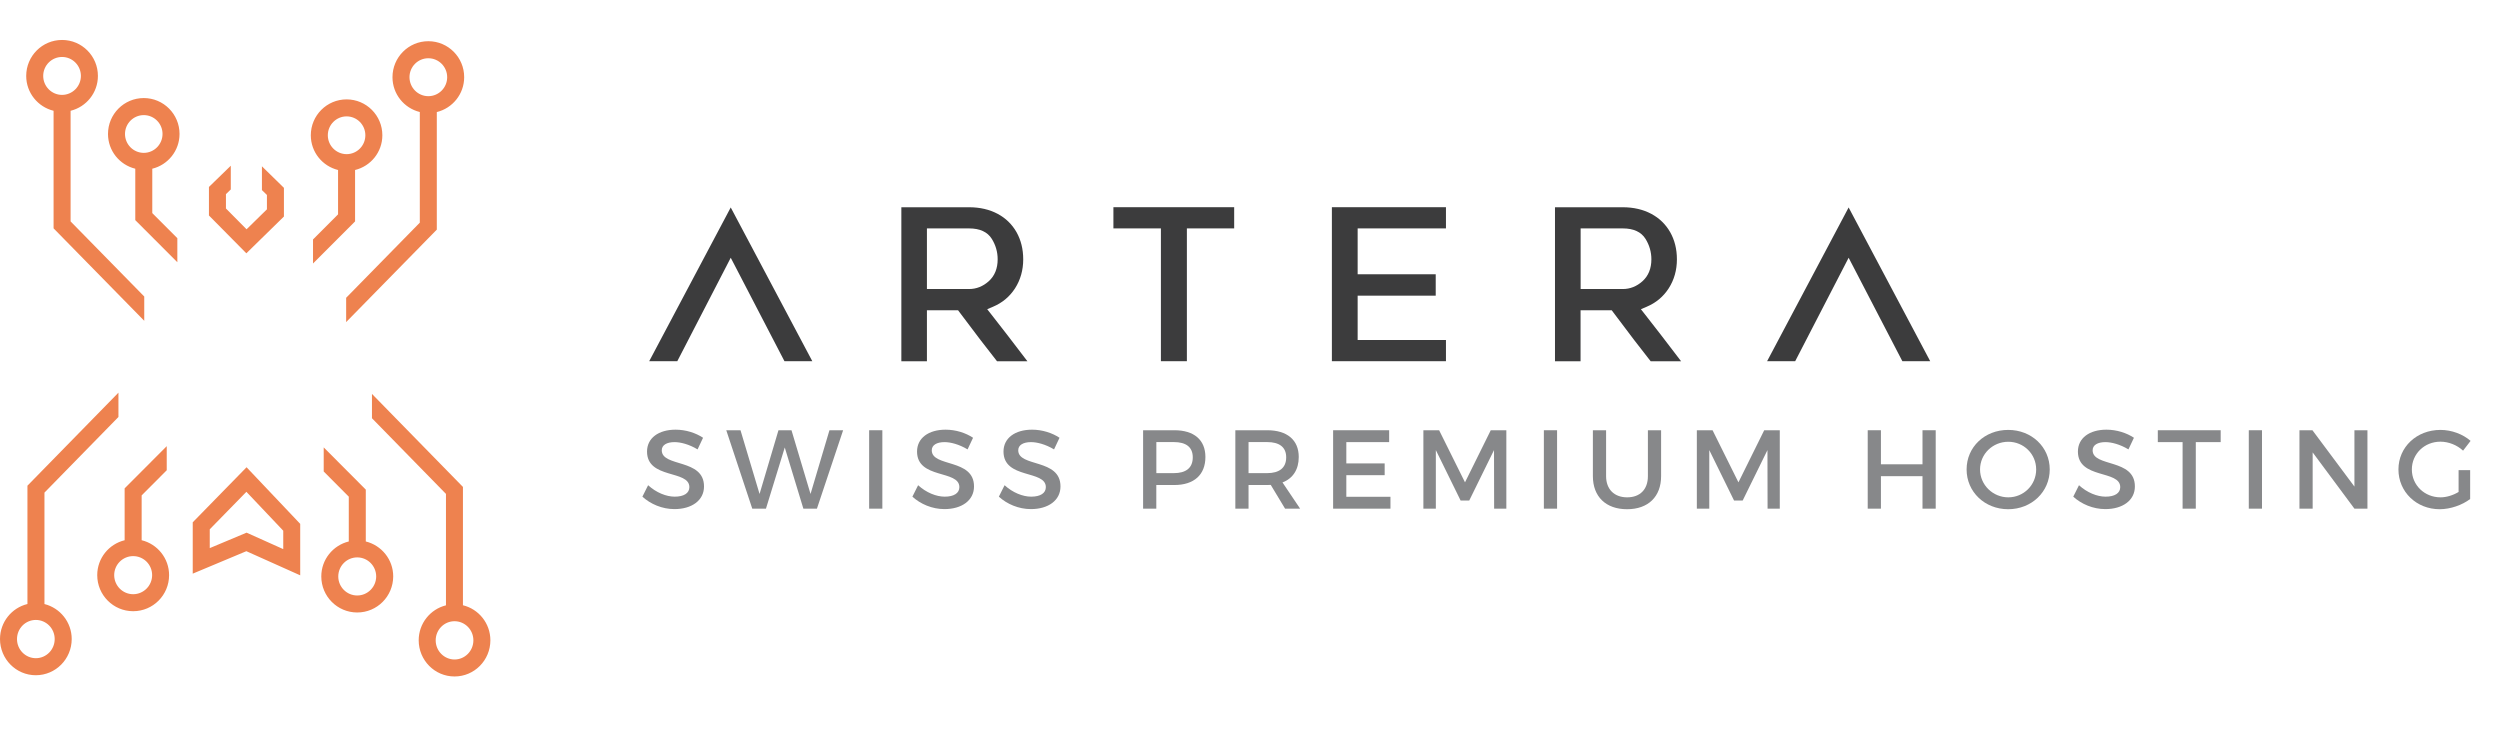 <svg width="170" height="50" viewBox="0 0 170 50" fill="none" xmlns="http://www.w3.org/2000/svg">
<g clip-path="url(#clip0_2001_19951)">
<path d="M16.752 17.225L14.208 14.653V12.713L15.694 11.269V12.882L15.364 13.203V14.177L16.766 15.592L18.151 14.234V13.258L17.811 12.926V11.309L19.307 12.773V14.724L16.752 17.225ZM30.909 42.243C30.204 42.243 29.627 42.822 29.627 43.543C29.627 44.267 30.207 44.844 30.909 44.846C31.61 44.846 32.19 44.267 32.19 43.543C32.19 42.819 31.61 42.243 30.909 42.243ZM30.909 46C29.556 46 28.473 44.895 28.471 43.54C28.473 42.389 29.26 41.426 30.326 41.162V33.585L25.293 28.44V26.786L31.48 33.111V41.157C32.552 41.418 33.344 42.384 33.346 43.54C33.344 44.898 32.258 46 30.909 46ZM24.291 37.903C23.581 37.903 23.005 38.482 23.002 39.198C23.002 39.913 23.581 40.493 24.291 40.493C25.002 40.493 25.578 39.913 25.581 39.198C25.578 38.48 25.002 37.903 24.291 37.903ZM24.291 41.649C22.939 41.649 21.848 40.55 21.848 39.198C21.848 38.044 22.645 37.081 23.717 36.82V33.773L22.012 32.061V30.423L24.874 33.294V36.82C25.943 37.084 26.738 38.044 26.738 39.195C26.735 40.55 25.644 41.649 24.291 41.649ZM23.568 7.914C22.866 7.914 22.292 8.488 22.292 9.198C22.292 9.908 22.866 10.48 23.568 10.482C24.273 10.482 24.844 9.908 24.844 9.198C24.844 8.488 24.273 7.914 23.568 7.914ZM24.145 11.56V15.056L21.285 17.918V16.283L22.988 14.577V11.56C21.924 11.299 21.135 10.344 21.135 9.198C21.135 7.851 22.224 6.758 23.568 6.758C24.912 6.758 26 7.851 26 9.198C26 10.344 25.211 11.299 24.145 11.56ZM29.126 3.961C28.419 3.961 27.845 4.537 27.845 5.25C27.848 5.963 28.422 6.54 29.126 6.54C29.834 6.54 30.408 5.963 30.408 5.25C30.408 4.537 29.831 3.961 29.126 3.961ZM29.703 7.62V15.614L23.538 21.902V20.25L28.547 15.14V7.617C27.48 7.356 26.689 6.396 26.689 5.248C26.689 3.898 27.78 2.802 29.126 2.802C30.476 2.802 31.564 3.898 31.564 5.248C31.564 6.398 30.77 7.359 29.703 7.62ZM1.156 43.456C1.156 44.18 1.736 44.757 2.438 44.757C3.143 44.757 3.719 44.18 3.719 43.456C3.719 42.732 3.14 42.156 2.438 42.156C1.733 42.156 1.156 42.732 1.156 43.456ZM3.023 33.498V41.075C4.087 41.342 4.876 42.305 4.876 43.456C4.873 44.811 3.79 45.913 2.438 45.916C1.086 45.916 0.003 44.811 0 43.456C0.003 42.3 0.794 41.334 1.866 41.073V33.027L8.054 26.701V28.355L3.023 33.498ZM7.765 39.111C7.768 39.827 8.345 40.406 9.055 40.406C9.765 40.406 10.342 39.827 10.345 39.111C10.345 38.393 9.768 37.816 9.055 37.816C8.345 37.816 7.765 38.393 7.765 39.111ZM9.629 36.733C10.701 36.994 11.498 37.957 11.498 39.111C11.498 40.463 10.407 41.562 9.055 41.562C7.703 41.562 6.612 40.463 6.612 39.111C6.612 37.957 7.406 36.997 8.475 36.736V33.209L11.338 30.339V31.977L9.632 33.688V36.733H9.629ZM9.776 7.827C9.071 7.83 8.5 8.401 8.5 9.111C8.5 9.821 9.074 10.393 9.776 10.395C10.478 10.395 11.049 9.821 11.052 9.111C11.052 8.398 10.478 7.827 9.776 7.827ZM10.355 11.473V14.49L12.059 16.196V17.831L9.199 14.969V11.473C8.135 11.212 7.344 10.257 7.344 9.108C7.344 7.762 8.432 6.668 9.776 6.668C11.12 6.668 12.208 7.762 12.208 9.108C12.208 10.254 11.417 11.212 10.355 11.473ZM5.502 5.163C5.499 4.45 4.925 3.874 4.22 3.874C3.513 3.874 2.938 4.45 2.938 5.163C2.938 5.876 3.515 6.453 4.22 6.453C4.925 6.45 5.499 5.876 5.502 5.163ZM9.809 20.163V21.815L3.643 15.527V7.533C2.577 7.272 1.782 6.311 1.782 5.163C1.782 3.814 2.87 2.717 4.22 2.717C5.57 2.717 6.658 3.814 6.658 5.163C6.658 6.311 5.866 7.272 4.8 7.533V15.056L9.809 20.163ZM19.261 36.088L16.755 33.443L14.263 35.993V37.272L16.768 36.221L19.261 37.34V36.088ZM16.752 37.481L13.106 39.008V35.517L16.766 31.773L20.414 35.623V38.229V39.122L16.752 37.481Z" fill="#EE824F"/>
<path d="M55.238 24.563L49.69 14.107L44.145 24.563H46.055L49.407 18.076L49.69 17.527L49.976 18.076L53.344 24.563H55.238ZM63.031 15.532H63.352H65.898C66.63 15.532 67.15 15.772 67.444 16.245C67.708 16.67 67.841 17.135 67.841 17.63C67.841 18.259 67.637 18.762 67.234 19.124C66.842 19.475 66.391 19.654 65.898 19.654H63.352H63.031V19.333V15.853V15.532ZM69.862 24.563C68.85 23.232 68.02 22.155 67.392 21.358L67.131 21.026L67.517 20.862C68.159 20.59 68.652 20.179 69.025 19.603C69.392 19.029 69.579 18.367 69.579 17.633C69.579 16.942 69.424 16.321 69.122 15.785C68.82 15.255 68.391 14.836 67.841 14.542C67.283 14.245 66.63 14.093 65.898 14.093H61.292V24.565H63.031V21.42V21.099H63.352H64.99H65.15L65.245 21.227C66.309 22.65 67.166 23.771 67.797 24.565H69.862M80.708 24.563V15.853V15.532H81.029H83.924V14.09H75.712V15.532H78.621H78.942V15.853V24.563H80.708ZM98.325 24.563V23.121H92.641H92.32V22.8V20.427V20.106H92.641H97.629V18.65H92.641H92.32V18.329V15.851V15.53H92.641H98.325V14.088H90.568V24.56H98.325M107.483 15.532H107.804H110.351C111.083 15.532 111.603 15.772 111.896 16.245C112.16 16.67 112.294 17.138 112.294 17.63C112.294 18.259 112.09 18.762 111.687 19.124C111.295 19.475 110.844 19.654 110.351 19.654H107.804H107.483V19.333V15.853V15.532ZM114.313 24.563C113.3 23.232 112.471 22.155 111.842 21.358L111.581 21.026L111.967 20.862C112.609 20.59 113.102 20.179 113.475 19.603C113.842 19.029 114.03 18.367 114.03 17.633C114.03 16.942 113.875 16.321 113.57 15.785C113.268 15.255 112.838 14.836 112.288 14.542C111.731 14.245 111.078 14.093 110.346 14.093H105.739V24.565H107.478V21.42V21.099H107.799H109.437H109.597L109.693 21.227C110.756 22.65 111.614 23.771 112.245 24.565H114.313M131.255 24.563L125.707 14.107L120.162 24.563H122.072L125.424 18.076L125.707 17.527L125.993 18.076L129.361 24.563H131.255Z" fill="#3C3C3D"/>
<path d="M45.868 30.064C45.343 30.064 45 30.263 45 30.619C45 31.784 47.878 31.161 47.873 33.079C47.873 34.031 47.035 34.619 45.862 34.619C45.024 34.619 44.233 34.276 43.683 33.773L44.072 32.995C44.622 33.498 45.307 33.773 45.879 33.773C46.504 33.773 46.877 33.536 46.877 33.125C46.877 31.936 43.998 32.6 43.998 30.704C43.998 29.789 44.782 29.218 45.941 29.218C46.635 29.218 47.312 29.438 47.808 29.768L47.435 30.559C46.853 30.208 46.273 30.064 45.868 30.064Z" fill="#87888A"/>
<path d="M50.354 29.256L51.65 33.59L52.936 29.256H53.821L55.116 33.59L56.403 29.256H57.333L55.551 34.589H54.629L53.364 30.429L52.085 34.589H51.154L49.386 29.256H50.354Z" fill="#87888A"/>
<path d="M60 29.256V34.589H59.102V29.256H60Z" fill="#87888A"/>
<path d="M64.228 30.064C63.703 30.064 63.36 30.263 63.36 30.619C63.36 31.784 66.239 31.161 66.233 33.079C66.233 34.031 65.395 34.619 64.222 34.619C63.384 34.619 62.593 34.276 62.043 33.773L62.432 32.995C62.982 33.498 63.667 33.773 64.239 33.773C64.865 33.773 65.237 33.536 65.237 33.125C65.237 31.936 62.359 32.6 62.359 30.704C62.359 29.789 63.142 29.218 64.301 29.218C64.995 29.218 65.672 29.438 66.168 29.768L65.795 30.559C65.21 30.208 64.63 30.064 64.228 30.064Z" fill="#87888A"/>
<path d="M70.107 30.064C69.582 30.064 69.24 30.263 69.24 30.619C69.24 31.784 72.118 31.161 72.113 33.079C72.113 34.031 71.275 34.619 70.102 34.619C69.264 34.619 68.472 34.276 67.923 33.773L68.312 32.995C68.861 33.498 69.547 33.773 70.118 33.773C70.744 33.773 71.117 33.536 71.117 33.125C71.117 31.936 68.238 32.6 68.238 30.704C68.238 29.789 69.022 29.218 70.181 29.218C70.875 29.218 71.552 29.438 72.047 29.768L71.675 30.559C71.09 30.208 70.513 30.064 70.107 30.064Z" fill="#87888A"/>
<path d="M81.968 31.076C81.968 32.279 81.198 32.981 79.856 32.981H78.629V34.589H77.731V29.256H79.856C81.2 29.256 81.968 29.917 81.968 31.076ZM81.108 31.098C81.108 30.396 80.642 30.061 79.821 30.061H78.632V32.173H79.821C80.642 32.173 81.108 31.822 81.108 31.098Z" fill="#87888A"/>
<path d="M87.385 34.589L86.411 32.973C86.334 32.981 86.25 32.981 86.166 32.981H84.901V34.589H84.003V29.256H86.166C87.529 29.256 88.315 29.92 88.315 31.076C88.315 31.931 87.918 32.532 87.21 32.807L88.408 34.589H87.385ZM86.166 32.173C86.987 32.173 87.461 31.822 87.461 31.098C87.461 30.396 86.987 30.061 86.166 30.061H84.901V32.173H86.166Z" fill="#87888A"/>
<path d="M94.462 29.256V30.064H91.55V31.512H94.157V32.312H91.55V33.781H94.551V34.589H90.652V29.256H94.462Z" fill="#87888A"/>
<path d="M97.86 29.256L99.62 32.799L101.372 29.256H102.431V34.589H101.601L101.593 30.606L99.909 34.034H99.321L97.637 30.606V34.589H96.79V29.256H97.86Z" fill="#87888A"/>
<path d="M105.881 29.256V34.589H104.983V29.256H105.881Z" fill="#87888A"/>
<path d="M110.648 33.819C111.516 33.819 112.057 33.286 112.057 32.38V29.256H112.955V32.38C112.955 33.773 112.079 34.627 110.639 34.627C109.2 34.627 108.316 33.773 108.316 32.38V29.256H109.214V32.38C109.217 33.278 109.772 33.819 110.648 33.819Z" fill="#87888A"/>
<path d="M116.454 29.256L118.214 32.799L119.967 29.256H121.025V34.589H120.195L120.187 30.606L118.503 34.034H117.915L116.231 30.606V34.589H115.385V29.256H116.454Z" fill="#87888A"/>
<path d="M127.903 29.256V31.572H130.73V29.256H131.628V34.589H130.73V32.38H127.903V34.589H127.005V29.256H127.903Z" fill="#87888A"/>
<path d="M139.382 31.923C139.382 33.446 138.147 34.627 136.555 34.627C134.964 34.627 133.729 33.446 133.729 31.923C133.729 30.391 134.964 29.234 136.555 29.234C138.147 29.232 139.382 30.399 139.382 31.923ZM134.643 31.923C134.643 32.981 135.519 33.819 136.564 33.819C137.608 33.819 138.46 32.981 138.46 31.923C138.46 30.864 137.606 30.04 136.564 30.04C135.513 30.04 134.643 30.864 134.643 31.923Z" fill="#87888A"/>
<path d="M143.167 30.064C142.642 30.064 142.299 30.263 142.299 30.619C142.299 31.784 145.178 31.161 145.172 33.079C145.172 34.031 144.334 34.619 143.162 34.619C142.324 34.619 141.532 34.276 140.982 33.773L141.371 32.995C141.921 33.498 142.607 33.773 143.178 33.773C143.804 33.773 144.176 33.536 144.176 33.125C144.176 31.936 141.298 32.6 141.298 30.704C141.298 29.789 142.081 29.218 143.24 29.218C143.934 29.218 144.612 29.438 145.107 29.768L144.734 30.559C144.152 30.208 143.572 30.064 143.167 30.064Z" fill="#87888A"/>
<path d="M151.006 29.256V30.064H149.314V34.589H148.416V30.064H146.731V29.256H151.006Z" fill="#87888A"/>
<path d="M153.816 29.256V34.589H152.918V29.256H153.816Z" fill="#87888A"/>
<path d="M157.245 29.256L160.101 33.087V29.256H160.986V34.589H160.101L157.261 30.763V34.589H156.363V29.256H157.245Z" fill="#87888A"/>
<path d="M167.187 31.969H167.97V33.933C167.429 34.344 166.629 34.627 165.897 34.627C164.319 34.627 163.094 33.446 163.094 31.923C163.094 30.399 164.335 29.234 165.951 29.234C166.713 29.234 167.475 29.523 168 29.98L167.489 30.644C167.078 30.263 166.506 30.034 165.949 30.034C164.86 30.034 164.006 30.864 164.006 31.923C164.006 32.989 164.866 33.819 165.957 33.819C166.354 33.819 166.803 33.683 167.184 33.454V31.969H167.187Z" fill="#87888A"/>
</g>
<defs>
<clipPath id="clip0_2001_19951">
<rect width="168" height="43.283" fill="white" transform="translate(0 2.717)"/>
</clipPath>
</defs>
</svg>
